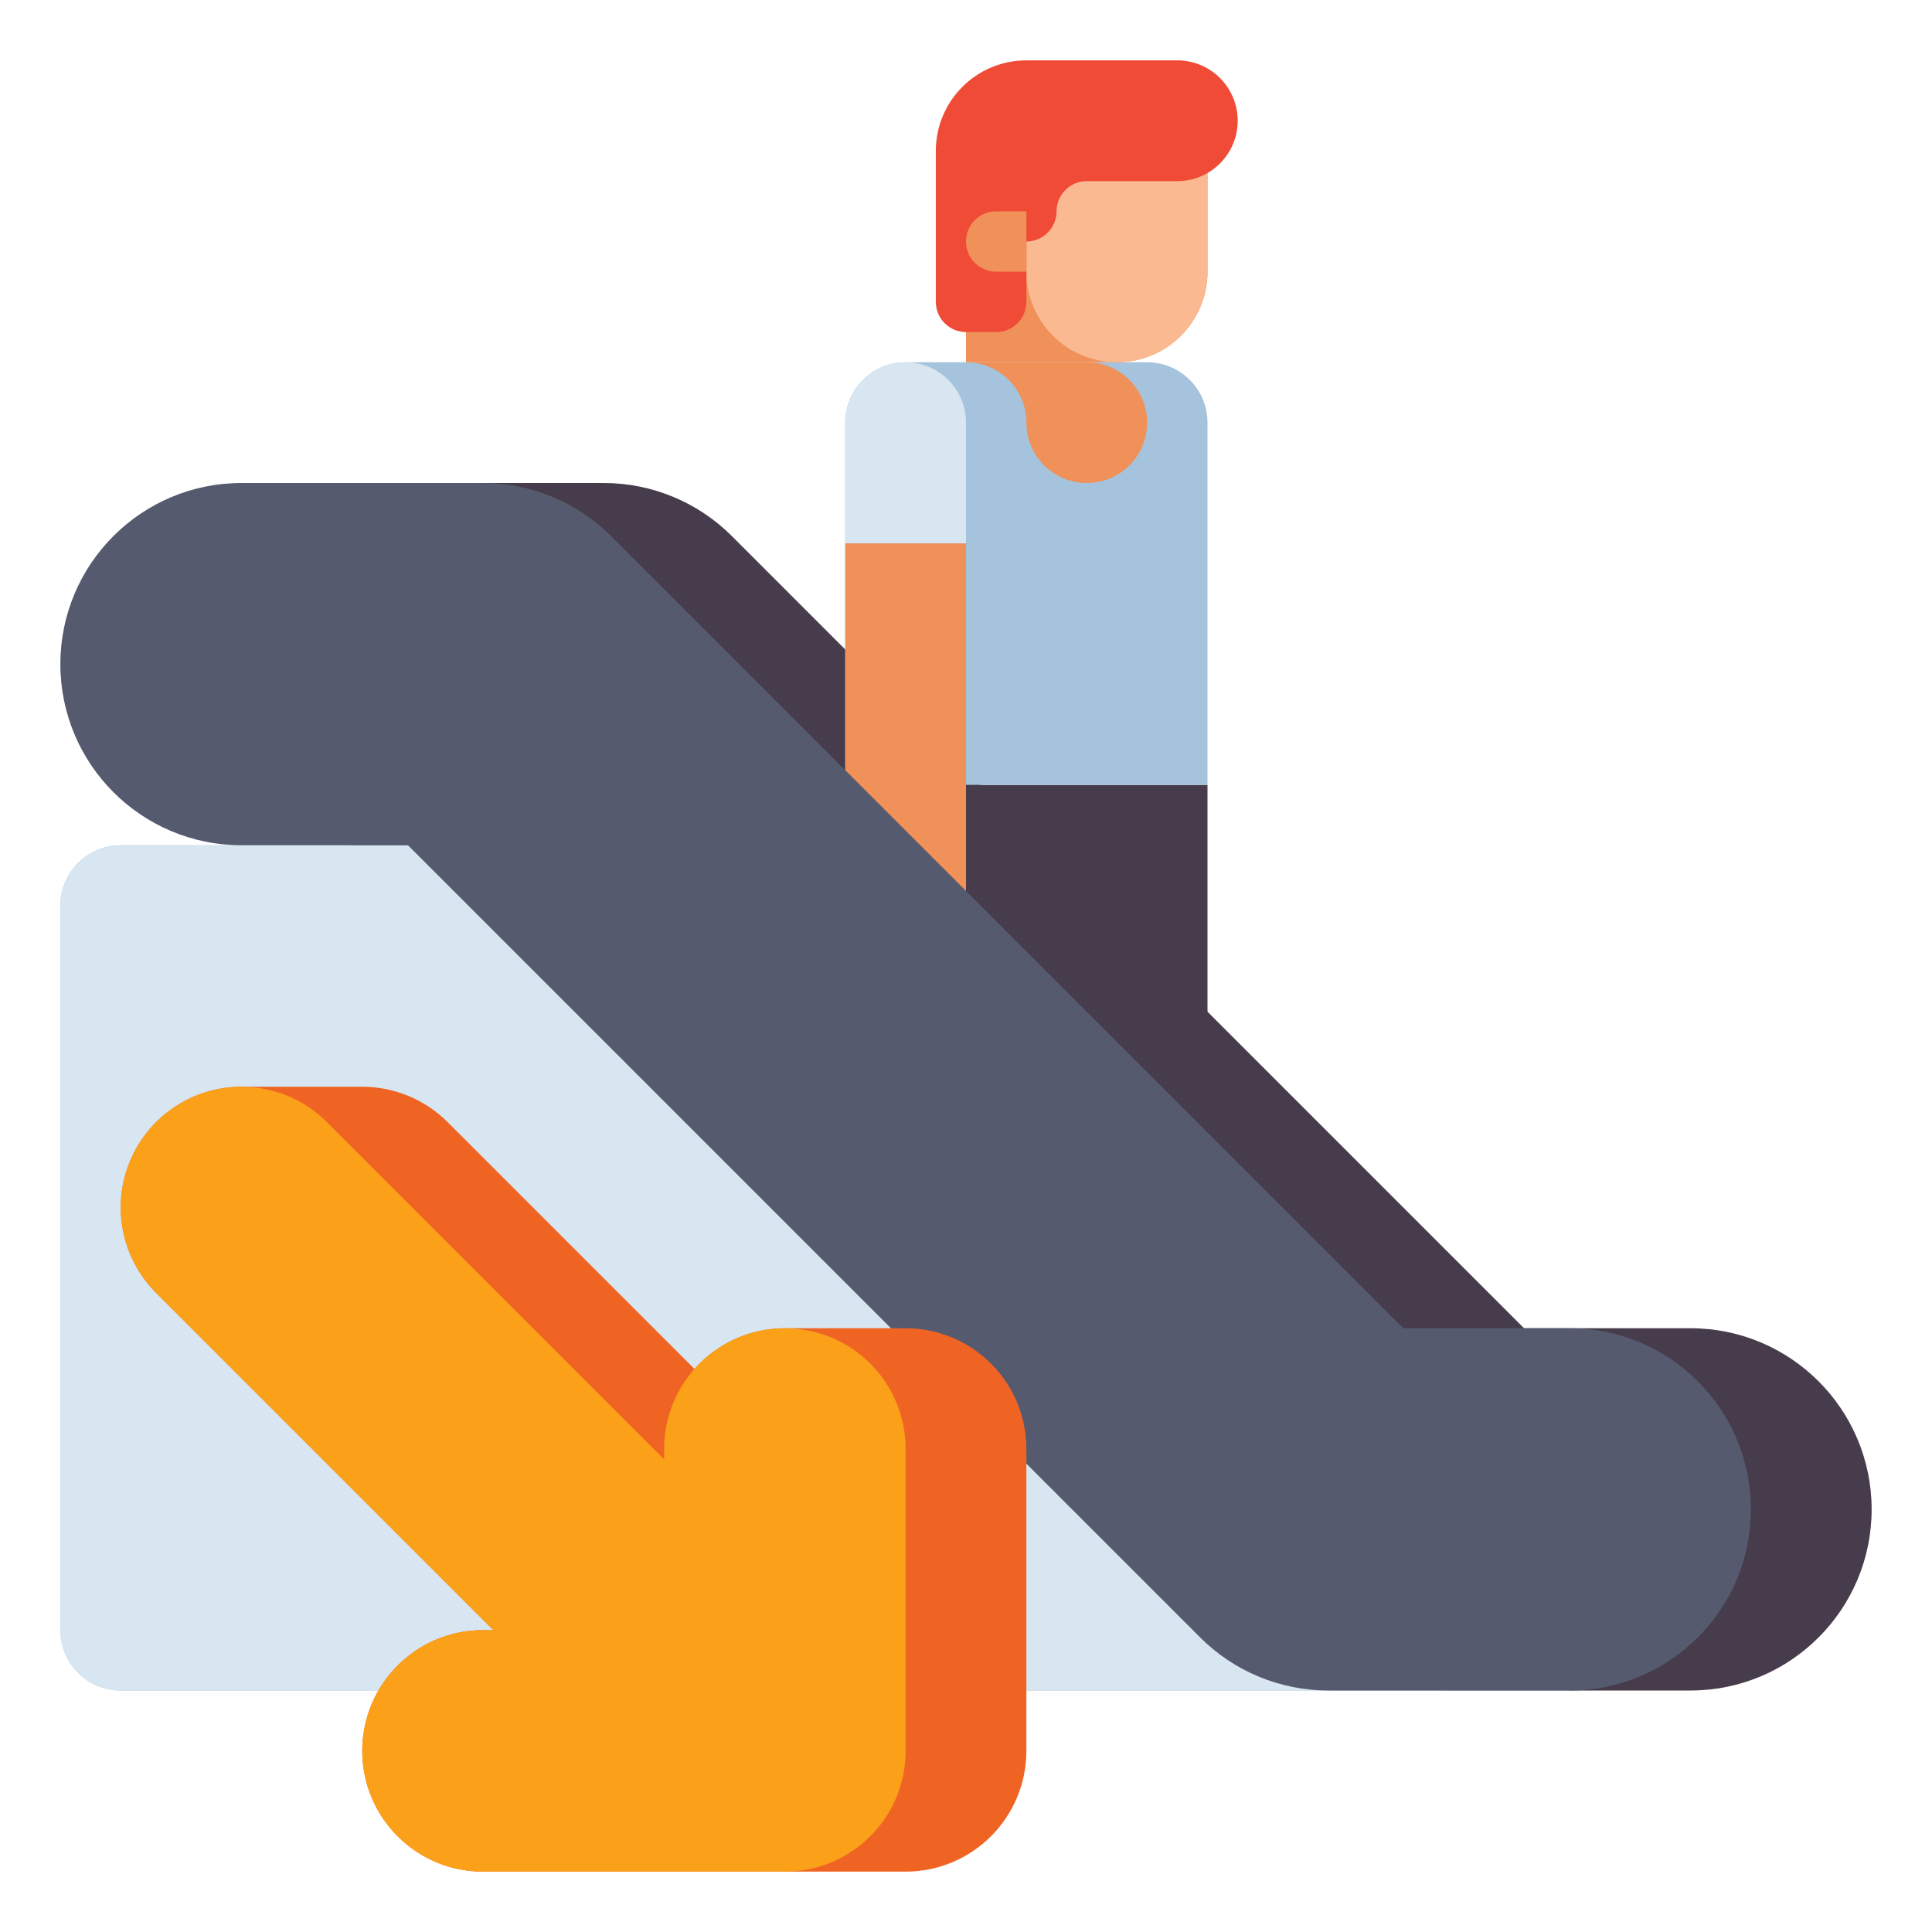 <?xml version="1.0" encoding="utf-8"?>
<!-- Generator: Adobe Illustrator 24.0.0, SVG Export Plug-In . SVG Version: 6.00 Build 0)  -->
<svg version="1.1" id="Layer_1" xmlns="http://www.w3.org/2000/svg" xmlns:xlink="http://www.w3.org/1999/xlink" x="0px" y="0px"
	 viewBox="0 0 512 512" enable-background="new 0 0 512 512" xml:space="preserve">
<g>
	<g>
		<path fill="#463C4B" d="M448,448h-64c-12.73,0-24.939-5.057-33.941-14.059L140.117,224H96c-26.51,0-48-21.49-48-48s21.49-48,48-48
			h64c12.73,0,24.939,5.057,33.941,14.059L403.883,352H448c26.51,0,48,21.49,48,48S474.51,448,448,448z"/>
	</g>
	<g>
		<g>
			<path fill="#463C4B" d="M272,384h60c2.209,0,4-1.791,4-4v-4c0-8.837-7.163-16-16-16h-48V384z"/>
		</g>
		<g>
			<path fill="#555A6E" d="M224,384h60c2.209,0,4-1.791,4-4v-4c0-8.837-7.163-16-16-16h-48V384z"/>
		</g>
		<g>
			<rect x="224" y="208" fill="#463C4B" width="96" height="152"/>
		</g>
		<g>
			<path fill="#A5C3DC" d="M224,208h96v-96c0-8.837-7.163-16-16-16h-64c-8.837,0-16,7.163-16,16V208z"/>
		</g>
		<g>
			<path fill="#F0915A" d="M256,96h32c8.837,0,16,7.163,16,16v0c0,8.837-7.163,16-16,16h0c-8.837,0-16-7.163-16-16v0
				C272,103.164,264.837,96,256,96z"/>
		</g>
		<g>
			<path fill="#F0915A" d="M256,96h40c13.255,0,24-10.745,24-24V32h-64V96z"/>
		</g>
		<g>
			<path fill="#FAB991" d="M296,96L296,96c13.255,0,24-10.745,24-24V32h-48v40C272,85.255,282.745,96,296,96z"/>
		</g>
		<g>
			<path fill="#D7E6F0" d="M224,144v-32c0-8.837,7.163-16,16-16h0c8.836,0,16,7.163,16,16v32H224z"/>
		</g>
		<g>
			<path fill="#F0915A" d="M224,144v96c-4.418,0-8,3.582-8,8s3.582,8,8,8h16c8.837,0,16-7.164,16-16v-96H224z"/>
		</g>
		<g>
			<path fill="#F04B37" d="M312,16h-40c-13.255,0-24,10.745-24,24v40c0,4.418,3.582,8,8,8h8c4.418,0,8-3.582,8-8V64
				c4.418,0,8-3.582,8-8s3.582-8,8-8h24c8.837,0,16-7.164,16-16l0,0C328,23.163,320.837,16,312,16z"/>
		</g>
		<g>
			<path fill="#F0915A" d="M264,72h8V56h-8c-4.418,0-8,3.582-8,8v0C256,68.418,259.582,72,264,72z"/>
		</g>
	</g>
	<g>
		<g>
			<path fill="#A5C3DC" d="M32,448h384L184,224H32c-8.837,0-16,7.163-16,16v192C16,440.837,23.163,448,32,448z"/>
		</g>
		<g>
			<path fill="#D7E6F0" d="M32,448h384L184,224H32c-8.837,0-16,7.163-16,16v192C16,440.837,23.163,448,32,448z"/>
		</g>
	</g>
	<g>
		<path fill="#555A6E" d="M416,448h-64c-12.73,0-24.939-5.057-33.941-14.059L108.117,224H64c-26.51,0-48-21.49-48-48s21.49-48,48-48
			h64c12.73,0,24.939,5.057,33.941,14.059L371.883,352H416c26.51,0,48,21.49,48,48S442.51,448,416,448z"/>
	</g>
	<g>
		<path fill="#F06423" d="M240,352h-32c-9.535,0-18.091,4.175-23.954,10.792l-65.419-65.419C112.626,291.372,104.487,288,96,288H64
			c-12.942,0-24.611,7.796-29.564,19.754c-4.953,11.958-2.215,25.722,6.938,34.874L130.746,432H128c-17.673,0-32,14.327-32,32
			s14.327,32,32,32h112c17.673,0,32-14.327,32-32v-80C272,366.327,257.673,352,240,352z"/>
		<path fill="#FAA019" d="M208,352c-17.673,0-32,14.327-32,32v2.745l-89.372-89.372c-12.498-12.497-32.758-12.497-45.256,0
			c-12.496,12.497-12.496,32.758,0,45.255L130.745,432H128c-17.673,0-32,14.327-32,32s14.327,32,32,32h80c17.673,0,32-14.327,32-32
			v-80C240,366.327,225.673,352,208,352z"/>
	</g>
</g>
</svg>
